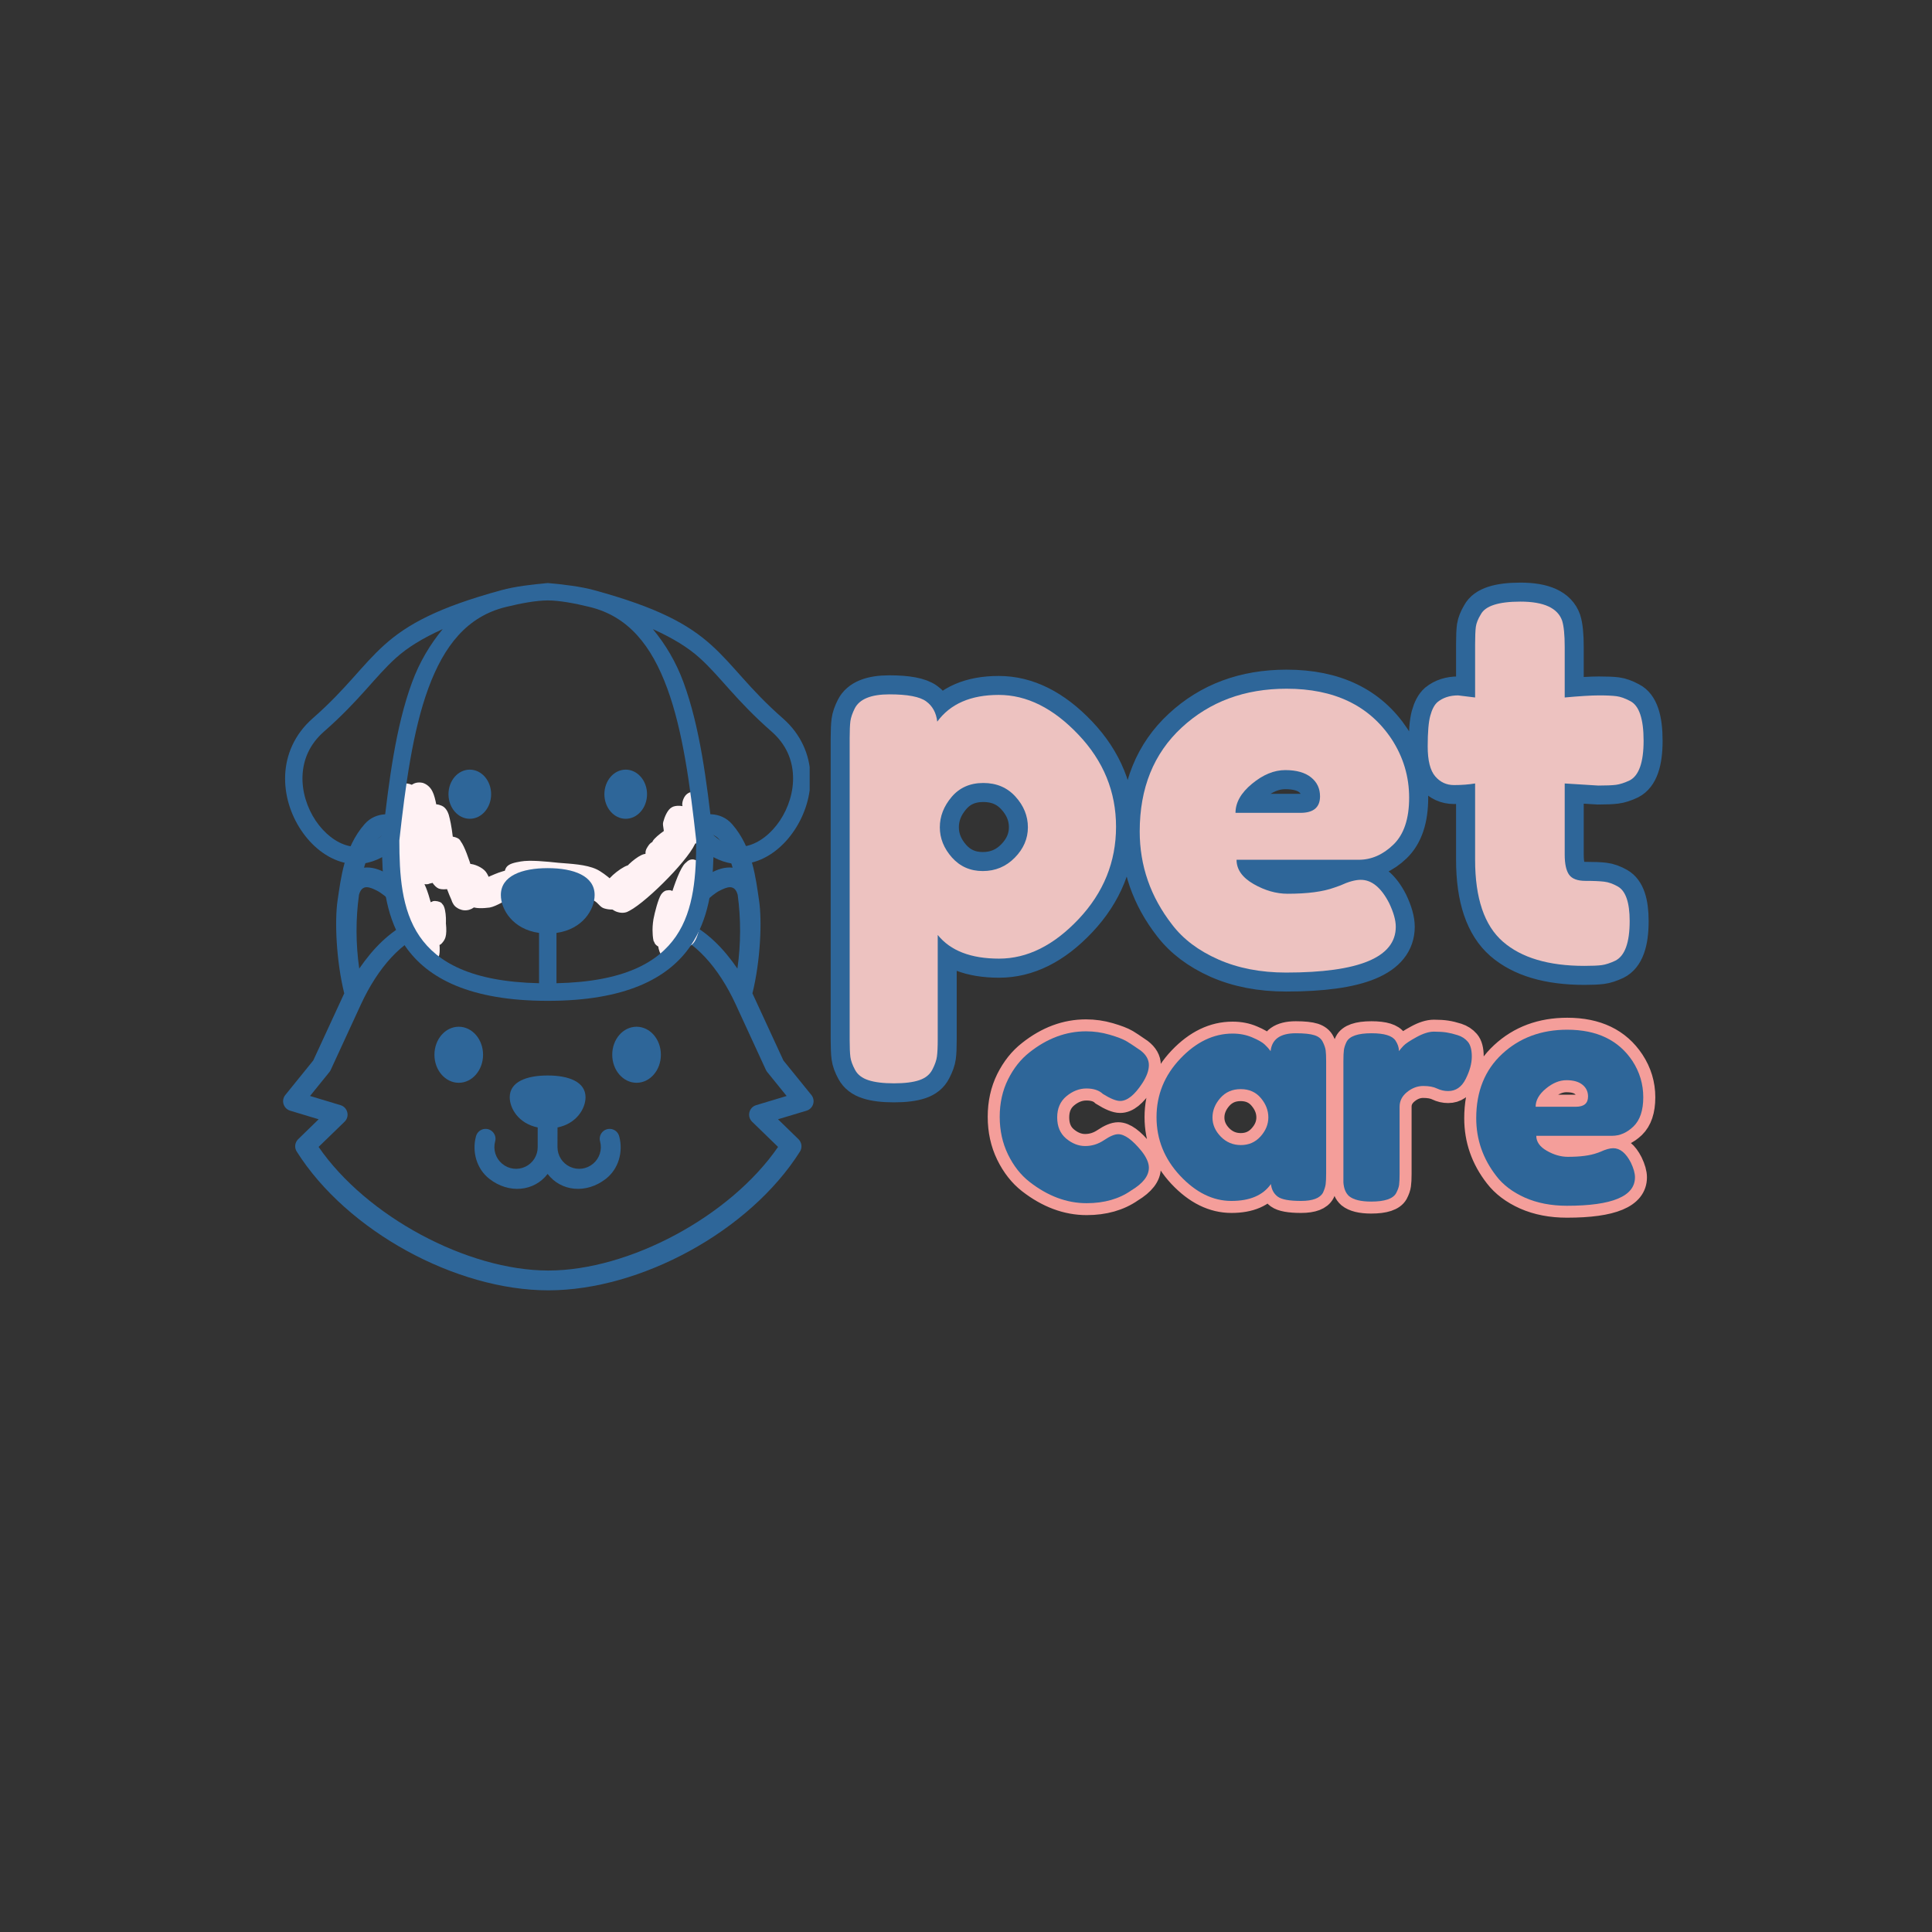 <svg xmlns="http://www.w3.org/2000/svg" xmlns:xlink="http://www.w3.org/1999/xlink" width="500" zoomAndPan="magnify" viewBox="0 0 375 375" height="500" preserveAspectRatio="xMidYMid meet" version="1.0"><rect x="0" y="0" width="375" height="375" fill="#333333" stroke="none"/><defs><g/><clipPath id="85a8789881"><path d="M 54.48 158 L 157.98 158 L 157.98 250.809 L 54.48 250.809 Z M 54.48 158 " clip-rule="nonzero"/></clipPath><clipPath id="7ed9b4d7e0"><path d="M 74.773 166.113 L 86.629 166.113 L 86.629 186.156 L 74.773 186.156 Z M 74.773 166.113 " clip-rule="nonzero"/></clipPath><clipPath id="8695095650"><path d="M 78.164 167.727 C 79.293 176.258 81.547 179.617 82.777 181.43 C 83.496 182.516 85.035 183.395 84.832 183.809 C 84.676 184.219 82.777 184.531 82.008 183.91 C 80.367 182.668 78.828 174.191 78.984 172.328 C 79.035 171.707 79.238 171.449 79.496 171.141 C 79.805 170.883 80.266 170.621 80.676 170.621 C 81.242 170.676 82.473 171.348 82.418 171.707 C 82.418 172.227 79.496 173.465 79.086 173.207 C 78.883 173.105 78.828 172.691 78.934 172.379 C 79.035 171.863 79.703 170.934 80.215 170.727 C 80.676 170.57 81.395 170.676 81.855 171.035 C 82.625 171.707 83.188 173.93 83.344 175.223 C 83.496 176.207 83.652 177.449 83.242 177.965 C 82.934 178.43 82.164 178.688 81.703 178.637 C 81.293 178.637 80.934 178.531 80.574 178.121 C 79.652 177.137 77.703 172.641 77.805 171.141 C 77.855 170.312 78.418 169.641 78.828 169.383 C 79.188 169.176 79.754 169.176 80.113 169.277 C 80.473 169.434 80.828 169.59 81.137 170.105 C 81.906 171.555 81.395 179.207 82.418 180.445 C 82.828 180.965 83.547 180.652 83.906 180.965 C 84.266 181.223 84.574 181.582 84.625 182.051 C 84.676 182.566 84.316 183.602 83.855 183.91 C 83.445 184.219 82.625 184.324 82.215 184.066 C 81.652 183.809 81.344 182.773 81.137 181.844 C 80.883 180.602 80.828 178.379 81.137 177.293 C 81.395 176.516 81.805 175.793 82.316 175.586 C 82.828 175.379 83.703 175.586 84.266 176.102 C 85.242 176.93 86.523 180.188 86.473 181.48 C 86.418 182.254 85.957 182.98 85.547 183.289 C 85.188 183.547 84.676 183.547 84.266 183.445 C 83.906 183.34 83.496 183.133 83.242 182.723 C 82.727 181.945 82.523 179.723 82.418 178.637 C 82.367 177.914 82.316 177.344 82.473 176.828 C 82.625 176.414 82.828 176 83.188 175.793 C 83.598 175.535 84.367 175.43 84.832 175.586 C 85.242 175.688 85.547 175.949 85.805 176.414 C 86.215 177.242 86.574 179.516 86.316 180.551 C 86.164 181.273 85.652 181.996 85.188 182.254 C 84.832 182.461 84.266 182.41 83.906 182.254 C 83.547 182.152 83.188 181.895 82.934 181.43 C 82.523 180.496 82.367 177.188 82.828 176.102 C 83.086 175.484 83.598 175.07 84.062 174.914 C 84.523 174.809 85.344 174.965 85.703 175.277 C 86.113 175.688 86.418 176.93 86.164 177.449 C 85.906 177.965 84.832 178.48 84.266 178.48 C 83.754 178.43 83.137 177.859 82.883 177.449 C 82.727 177.086 82.676 176.672 82.777 176.309 C 82.934 175.844 83.395 175.121 83.855 175.016 C 84.418 174.809 85.496 175.016 85.957 175.586 C 86.676 176.465 86.727 179.824 86.266 180.965 C 86.008 181.688 85.293 182.203 84.777 182.359 C 84.367 182.461 83.855 182.309 83.547 182.102 C 83.188 181.844 82.984 181.531 82.777 181.016 C 82.473 180.137 82.215 177.758 82.473 176.828 C 82.625 176.309 82.883 176 83.188 175.793 C 83.496 175.535 84.008 175.379 84.418 175.484 C 84.934 175.586 85.598 176.156 85.957 176.828 C 86.523 177.914 86.832 180.758 86.473 181.895 C 86.266 182.617 85.703 183.289 85.137 183.445 C 84.625 183.602 83.805 183.289 83.242 182.723 C 82.316 181.789 81.137 178.43 81.137 177.293 C 81.137 176.723 81.344 176.414 81.598 176.102 C 81.855 175.793 82.316 175.535 82.727 175.484 C 83.137 175.43 83.652 175.586 83.957 175.793 C 84.266 176.051 84.523 176.309 84.676 176.879 C 84.984 177.914 85.086 182.152 84.676 182.254 C 84.473 182.359 83.496 180.758 83.547 180.758 C 83.598 180.703 84.316 181.223 84.473 181.637 C 84.676 182.051 84.727 182.875 84.418 183.289 C 84.164 183.754 83.293 184.219 82.625 184.219 C 81.754 184.168 80.316 183.289 79.703 182.668 C 79.238 182.152 79.137 181.738 78.883 180.859 C 78.367 178.945 77.652 172.793 77.805 171.141 C 77.855 170.52 77.906 170.207 78.164 169.898 C 78.473 169.535 79.188 169.176 79.703 169.227 C 80.164 169.227 80.676 169.535 81.137 170.105 C 82.062 171.191 83.598 175.43 83.652 176.773 C 83.652 177.344 83.496 177.652 83.242 177.965 C 82.984 178.273 82.523 178.586 82.164 178.637 C 81.754 178.688 81.242 178.637 80.883 178.379 C 80.523 178.121 80.266 177.652 80.008 177.035 C 79.547 175.895 78.625 173 79.035 171.914 C 79.293 171.242 80.062 170.676 80.625 170.676 C 81.188 170.621 82.418 171.398 82.418 171.762 C 82.367 172.227 79.547 173.465 79.137 173.207 C 78.883 173.051 78.934 172.277 79.035 171.914 C 79.188 171.5 79.496 171.09 79.855 170.883 C 80.215 170.676 80.727 170.57 81.137 170.676 C 81.496 170.727 81.855 170.828 82.215 171.348 C 83.344 172.949 85.445 182.051 85.344 184.273 C 85.344 185.098 85.293 185.668 84.883 185.926 C 84.316 186.289 82.934 186.133 82.062 185.668 C 80.883 184.996 79.805 182.98 78.883 181.43 C 77.855 179.773 76.828 177.758 76.164 176.102 C 75.598 174.758 75.086 173.672 74.934 172.277 C 74.727 170.57 74.676 167.469 75.395 166.641 C 75.805 166.176 76.676 166.02 77.137 166.227 C 77.598 166.383 78.164 167.727 78.164 167.727 " clip-rule="nonzero"/></clipPath><clipPath id="a6d847b676"><path d="M 126.621 166.77 L 137.656 166.77 L 137.656 185.961 L 126.621 185.961 Z M 126.621 166.77 " clip-rule="nonzero"/></clipPath><clipPath id="53f223f5b7"><path d="M 137.602 169.641 C 136.523 175.742 136.062 175.949 135.91 176.57 C 135.652 177.395 136.062 178.637 135.855 179.723 C 135.602 180.859 135.242 182.41 134.473 183.188 C 133.652 183.961 131.703 184.738 130.984 184.48 C 130.473 184.273 130.32 183.547 130.164 182.668 C 129.805 180.859 130.215 174.914 130.832 173.465 C 131.035 172.898 131.293 172.691 131.602 172.484 C 131.961 172.277 132.473 172.172 132.883 172.277 C 133.344 172.434 133.91 172.848 134.164 173.363 C 134.422 173.984 134.32 175.016 134.062 176 C 133.703 177.5 132.523 179.879 131.652 181.223 C 130.984 182.254 130.215 183.289 129.551 183.703 C 129.141 183.961 128.73 184.066 128.32 183.961 C 127.91 183.859 127.191 183.445 127.035 182.98 C 126.832 182.461 127.344 180.965 127.344 180.965 C 127.293 180.965 127.035 182.773 126.934 182.773 C 126.832 182.773 126.676 181.688 126.676 181.066 C 126.625 180.289 126.676 179.41 126.832 178.43 C 127.086 177.086 127.754 174.5 128.32 173.621 C 128.625 173.207 128.934 172.949 129.293 172.848 C 129.754 172.742 130.523 172.793 130.883 173.156 C 131.445 173.672 131.602 175.07 131.703 176.465 C 131.91 178.688 131.754 184.117 130.984 185.305 C 130.676 185.773 130.266 185.875 129.855 185.875 C 129.395 185.926 128.625 185.719 128.32 185.305 C 127.91 184.738 127.961 183.652 128.164 182.309 C 128.574 179.207 131.191 169.277 132.984 167.57 C 133.652 166.898 134.523 166.797 135.086 166.953 C 135.551 167.105 136.062 167.832 136.164 168.297 C 136.32 168.656 136.266 169.07 136.062 169.434 C 135.805 169.848 135.191 170.414 134.73 170.469 C 134.215 170.57 133.445 170.312 133.086 169.898 C 132.73 169.535 132.523 168.762 132.625 168.297 C 132.73 167.777 133.344 167.16 133.754 166.953 C 134.113 166.797 134.523 166.746 134.883 166.898 C 135.395 167.16 136.062 167.727 136.215 168.656 C 136.676 171.348 132.473 184.117 130.625 185.566 C 130.113 186.031 129.496 185.977 129.035 185.773 C 128.574 185.617 128.164 185.254 127.961 184.531 C 127.293 182.824 127.602 175.637 128.164 174.035 C 128.371 173.465 128.574 173.258 128.934 173.051 C 129.242 172.848 129.754 172.742 130.113 172.793 C 130.523 172.898 130.934 173.156 131.191 173.465 C 131.445 173.727 131.551 174.086 131.551 174.656 C 131.602 175.637 130.574 177.551 130.266 179 C 130.012 180.445 130.473 182.668 129.91 183.445 C 129.551 183.859 128.832 184.012 128.32 183.961 C 127.855 183.859 127.242 183.395 127.035 182.98 C 126.832 182.516 126.883 181.996 127.086 181.324 C 127.496 180.031 129.855 177.758 130.473 176.207 C 130.934 175.121 130.523 173.727 130.984 173.051 C 131.344 172.586 131.961 172.277 132.422 172.227 C 132.832 172.227 133.344 172.434 133.652 172.641 C 133.961 172.898 134.164 173.207 134.266 173.777 C 134.523 175.223 134.012 181.688 133.086 182.152 C 132.676 182.359 131.754 181.945 131.551 181.375 C 130.984 180.137 133.652 175.016 134.113 172.742 C 134.371 171.348 134.164 170.004 134.473 169.227 C 134.625 168.812 134.832 168.504 135.086 168.297 C 135.395 168.141 135.855 167.984 136.215 168.039 C 136.523 168.09 136.934 168.297 137.191 168.555 C 137.395 168.812 137.602 169.641 137.602 169.641 " clip-rule="nonzero"/></clipPath><clipPath id="ed60535812"><path d="M 74.859 151.828 L 137.965 151.828 L 137.965 177.277 L 74.859 177.277 Z M 74.859 151.828 " clip-rule="nonzero"/></clipPath><clipPath id="5035980993"><path d="M 137.035 155.32 C 138.062 159.766 138.062 160.902 137.652 161.68 C 137.293 162.453 136.473 163.074 135.754 163.488 C 135.035 163.902 134.215 163.645 133.395 164.109 C 132.215 164.781 131.035 167.16 129.703 167.676 C 128.73 168.09 126.574 167.52 126.574 167.625 C 126.574 167.727 129.086 167.934 129.086 168.09 C 129.086 168.191 128.781 168.297 128.523 168.297 C 128.012 168.348 126.676 168.191 126.164 167.727 C 125.602 167.211 125.293 166.074 125.293 165.402 C 125.344 164.781 125.754 164.262 126.215 163.746 C 126.781 163.125 128.32 162.766 128.73 162.039 C 129.086 161.316 128.523 160.332 128.73 159.559 C 128.984 158.574 129.551 157.18 130.371 156.715 C 131.086 156.25 132.523 156.352 133.344 156.715 C 134.164 157.023 134.934 157.801 135.242 158.73 C 135.703 159.973 135.754 161.938 134.883 163.848 C 133.191 167.469 124.473 176.051 121.602 177.035 C 120.574 177.395 119.652 176.98 119.086 176.672 C 118.625 176.465 118.371 176.102 118.215 175.637 C 117.961 175.121 117.754 174.344 117.961 173.672 C 118.266 172.793 119.961 171.969 120.523 171.035 C 120.984 170.262 120.727 169.383 121.293 168.605 C 122.062 167.57 124.473 165.555 125.445 165.762 C 126.164 165.918 126.781 167.312 126.883 168.141 C 127.035 168.969 126.832 169.848 126.266 170.777 C 125.344 172.379 122.473 175.379 120.727 176.156 C 119.496 176.672 118.215 176.621 117.242 176.309 C 116.422 176.051 116.164 175.277 115.293 174.809 C 113.906 174.137 111.602 173.465 109.496 173.156 C 106.984 172.742 101.805 173.879 101.137 172.793 C 100.676 172.121 101.855 170.312 102.422 169.434 C 102.883 168.711 103.293 168.039 104.113 167.727 C 105.445 167.262 108.422 167.934 110.062 168.191 C 111.242 168.398 112.266 168.656 113.137 169.02 C 113.855 169.328 114.574 169.691 114.984 170.207 C 115.344 170.727 115.551 171.5 115.445 172.121 C 115.344 172.848 114.625 173.879 114.012 174.242 C 113.496 174.605 112.676 174.656 112.113 174.5 C 111.496 174.344 110.473 173.465 110.473 173.414 C 110.523 173.363 112.934 174.344 112.883 174.605 C 112.781 175.07 104.316 173.984 101.957 174.035 C 100.832 174.086 100.367 174.035 99.445 174.293 C 98.164 174.605 96.473 175.895 95.035 176.156 C 93.805 176.309 92.113 176.414 91.344 175.844 C 90.727 175.379 90.164 174.191 90.367 173.621 C 90.574 173.051 92.164 172.277 92.574 172.434 C 92.934 172.586 93.035 173.414 93.035 173.93 C 93.035 174.5 92.777 175.328 92.367 175.793 C 91.957 176.258 91.242 176.621 90.625 176.672 C 90.008 176.773 89.242 176.57 88.727 176.207 C 88.215 175.844 88.008 175.43 87.598 174.605 C 86.727 172.742 84.574 166.641 84.574 164.934 C 84.574 164.316 84.676 164.055 84.934 163.695 C 85.242 163.176 85.855 162.609 86.473 162.453 C 87.035 162.246 87.855 162.352 88.367 162.504 C 88.832 162.66 89.188 162.816 89.445 163.332 C 89.957 164.316 89.855 167.52 89.703 169.07 C 89.598 170.156 89.703 171.141 89.086 171.707 C 88.367 172.434 86.215 172.848 85.188 172.484 C 84.266 172.121 83.547 170.777 83.086 169.848 C 82.676 168.918 82.574 168.09 82.367 166.848 C 82.062 164.727 81.293 160.023 81.906 158.215 C 82.266 157.285 82.883 156.609 83.598 156.301 C 84.316 156.043 85.496 156.199 86.113 156.609 C 86.727 157.078 87.086 157.852 87.293 158.887 C 87.652 160.852 87.035 165.609 86.367 167.727 C 86.008 169.125 85.445 170.262 84.832 170.883 C 84.367 171.293 83.906 171.398 83.395 171.5 C 82.828 171.605 82.008 171.656 81.496 171.348 C 80.828 171.035 80.113 170.055 79.957 169.328 C 79.805 168.762 79.957 167.934 80.316 167.418 C 80.625 166.898 81.805 166.227 81.805 166.227 C 81.855 166.281 80.316 168.449 79.805 168.297 C 78.676 167.883 78.008 156.871 78.676 154.336 C 78.984 153.25 79.496 152.578 80.113 152.215 C 80.676 151.855 81.445 151.805 82.062 151.957 C 82.727 152.164 83.598 152.941 83.957 153.664 C 84.316 154.441 84.062 155.527 84.113 156.457 C 84.113 157.285 84.215 157.852 84.113 158.938 C 83.906 160.953 83.035 165.812 82.266 167.469 C 81.906 168.246 81.547 168.711 81.086 169.02 C 80.676 169.277 80.266 169.434 79.805 169.434 C 79.238 169.434 78.418 169.277 77.957 168.863 C 77.445 168.504 77.137 168.039 76.883 167.211 C 76.367 165.555 76.316 161.574 76.418 159.145 C 76.523 157.129 76.676 154.801 77.293 153.715 C 77.703 153.043 78.215 152.629 78.828 152.422 C 79.395 152.215 80.215 152.27 80.777 152.527 C 81.344 152.734 81.957 153.301 82.215 153.871 C 82.473 154.594 82.164 156.508 82.113 156.508 C 82.113 156.508 82.008 153.715 82.062 153.715 C 82.164 153.715 82.625 155.422 82.523 156.301 C 82.473 157.23 82.164 158.523 81.598 159.145 C 81.035 159.715 79.957 160.074 79.188 160.074 C 78.418 160.074 77.445 159.816 76.934 159.195 C 76.164 158.316 75.805 155.992 75.906 154.852 C 75.957 154.078 76.266 153.406 76.574 152.992 C 76.883 152.578 77.238 152.32 77.703 152.215 C 78.316 152.062 79.652 152.113 80.266 152.527 C 80.828 152.836 81.137 153.457 81.395 154.129 C 81.703 155.008 81.855 156.301 81.703 157.285 C 81.496 158.266 80.625 159.094 80.316 160.074 C 80.008 161.16 79.754 162.559 79.855 163.539 C 79.957 164.367 80.676 165.09 80.676 165.711 C 80.676 166.281 80.062 166.641 80.062 167.16 C 80.113 167.832 81.188 168.812 81.242 169.535 C 81.242 170.156 80.984 170.777 80.574 171.242 C 80.062 171.762 78.883 172.277 78.164 172.277 C 77.547 172.227 76.934 171.914 76.523 171.555 C 76.113 171.141 75.703 170.57 75.648 169.949 C 75.598 169.227 75.906 167.984 76.473 167.418 C 76.984 166.898 78.215 166.539 78.984 166.691 C 79.703 166.797 80.676 167.676 80.984 168.348 C 81.293 168.863 81.293 169.59 81.137 170.156 C 80.984 170.676 80.676 171.293 80.164 171.656 C 79.547 172.07 78.164 172.227 77.598 172.121 C 77.238 172.07 77.035 172.02 76.777 171.707 C 76.164 171.09 75.395 169.328 75.086 167.52 C 74.574 164.367 74.984 156.559 75.957 154.18 C 76.418 153.094 76.984 152.477 77.703 152.215 C 78.418 151.906 79.652 152.062 80.266 152.527 C 80.883 152.941 81.344 154.18 81.496 154.801 C 81.547 155.266 81.598 155.836 81.344 155.938 C 81.035 156.145 79.906 154.852 79.293 154.957 C 78.625 155.008 77.703 156.715 77.395 156.559 C 77.035 156.352 76.984 154.387 77.293 153.715 C 77.547 153.094 78.215 152.578 78.828 152.422 C 79.547 152.215 80.777 152.422 81.395 152.836 C 81.906 153.199 82.215 153.664 82.418 154.543 C 82.883 156.457 81.496 162.246 81.652 164.574 C 81.703 165.812 82.418 166.691 82.266 167.469 C 82.113 168.09 81.598 168.711 81.086 169.02 C 80.574 169.328 79.754 169.535 79.137 169.434 C 78.523 169.328 77.855 168.918 77.445 168.398 C 77.086 167.934 76.883 167.418 76.828 166.539 C 76.727 164.781 78.316 160.539 78.625 158.215 C 78.828 156.457 78.418 154.699 78.828 153.664 C 79.137 152.992 79.598 152.477 80.113 152.215 C 80.676 151.906 81.445 151.805 82.062 151.957 C 82.727 152.164 83.496 152.684 83.957 153.664 C 85.137 155.992 85.754 164.469 85.188 167.625 C 84.883 169.383 84.266 171.035 83.395 171.5 C 82.727 171.863 81.496 171.449 80.934 171.035 C 80.418 170.676 80.062 169.949 79.957 169.328 C 79.855 168.762 79.957 167.934 80.316 167.418 C 80.625 166.898 81.805 166.227 81.805 166.227 C 81.855 166.281 81.086 167.312 80.883 167.211 C 80.367 166.953 81.086 159.352 82.164 157.594 C 82.676 156.715 83.547 156.301 84.215 156.145 C 84.832 156.043 85.598 156.25 86.113 156.609 C 86.676 157.078 87.035 157.852 87.293 158.887 C 87.805 160.953 88.676 167.105 87.496 168.449 C 86.832 169.277 84.777 169.484 84.266 168.969 C 83.598 168.297 85.035 163.59 85.137 163.59 C 85.242 163.59 85.293 166.797 85.188 166.797 C 85.086 166.848 84.574 165.504 84.574 164.934 C 84.574 164.469 84.676 164.055 84.934 163.695 C 85.242 163.176 85.855 162.609 86.418 162.453 C 87.035 162.246 87.855 162.352 88.367 162.504 C 88.832 162.66 89.086 162.867 89.445 163.332 C 90.164 164.262 91.035 166.797 91.598 168.605 C 92.215 170.363 93.035 172.742 93.035 173.93 C 93.035 174.5 92.984 174.809 92.727 175.223 C 92.422 175.691 91.855 176.363 91.242 176.516 C 90.574 176.723 89.344 176.621 88.727 176.207 C 88.164 175.895 87.805 175.277 87.598 174.605 C 87.395 173.727 87.598 172.227 87.805 171.242 C 88.008 170.414 88.164 169.535 88.676 168.969 C 89.242 168.348 90.215 167.727 91.086 167.676 C 92.062 167.676 93.598 168.348 94.266 169.176 C 94.934 170.004 95.602 172.02 95.188 172.586 C 94.676 173.156 91.344 172.691 91.293 172.277 C 91.188 171.812 95.086 170.004 96.777 169.383 C 98.113 168.918 98.883 168.762 100.473 168.605 C 103.293 168.398 109.547 168.398 112.164 169.125 C 113.602 169.484 114.832 170.156 115.293 170.828 C 115.551 171.191 115.551 171.656 115.445 172.121 C 115.344 172.691 115.035 173.465 114.574 173.879 C 114.113 174.293 113.395 174.605 112.781 174.551 C 112.062 174.551 110.984 173.363 110.473 173.414 C 110.266 173.414 110.266 173.727 109.961 173.828 C 108.727 174.242 101.805 174.086 99.906 173.207 C 98.883 172.742 98.266 172.07 98.012 171.293 C 97.703 170.469 97.805 168.969 98.316 168.297 C 98.832 167.625 99.906 167.418 101.086 167.211 C 102.883 166.898 105.957 167.211 108.422 167.469 C 110.883 167.676 113.703 167.777 115.754 168.711 C 117.551 169.535 120.371 172.227 120.266 172.434 C 120.164 172.535 117.961 171.812 117.855 171.293 C 117.805 170.52 121.293 167.727 122.266 167.934 C 122.934 168.09 122.883 169.797 123.551 170.207 C 124.215 170.676 126.113 170.105 126.422 170.57 C 126.676 171.035 126.012 172.07 125.496 172.898 C 124.73 174.137 122.883 176.57 121.652 177.035 C 120.781 177.344 119.703 177.086 119.086 176.672 C 118.523 176.309 118.113 175.637 117.961 175.016 C 117.805 174.449 117.961 173.672 118.215 173.051 C 118.473 172.379 118.883 171.863 119.652 171.035 C 121.141 169.434 125.496 166.488 127.395 164.523 C 128.73 163.125 129.191 160.953 130.371 160.594 C 131.344 160.332 133.344 161.211 133.703 161.988 C 134.062 162.66 133.5 163.848 133.086 164.625 C 132.625 165.402 131.754 166.02 131.086 166.641 C 130.422 167.16 129.805 167.832 129.086 168.09 C 128.523 168.348 127.805 168.504 127.242 168.297 C 126.574 168.09 125.754 167.312 125.445 166.641 C 125.191 166.125 125.242 165.348 125.496 164.781 C 125.703 164.262 126.164 163.59 126.73 163.383 C 127.395 163.176 129.445 164.055 129.445 164.109 C 129.445 164.109 126.73 164.004 126.625 163.539 C 126.473 162.918 129.551 160.594 130.934 160.125 C 131.91 159.816 133.445 160.746 133.805 160.23 C 134.266 159.66 132.371 157.18 132.422 156.043 C 132.473 155.266 132.883 154.441 133.395 154.078 C 133.91 153.664 134.934 153.508 135.551 153.715 C 136.164 153.922 137.035 155.32 137.035 155.32 " clip-rule="nonzero"/></clipPath><clipPath id="e7f0ac96ae"><path d="M 55.156 113 L 157.156 113 L 157.156 194.523 L 55.156 194.523 Z M 55.156 113 " clip-rule="nonzero"/></clipPath></defs><g clip-path="url(#85a8789881)"><path fill="#2e6699" d="M 141.715 172.207 C 142.344 172.223 142.891 172.586 143.184 173.684 C 143.82 178.336 143.812 183.191 143.133 188.004 C 140.457 184.117 137.305 180.836 133.039 178.777 C 135.543 176.316 137.996 173.715 139.723 172.859 C 140.367 172.539 141.086 172.199 141.715 172.207 Z M 71.145 172.207 C 71.781 172.199 72.492 172.539 73.133 172.859 C 74.871 173.715 77.316 176.312 79.824 178.777 C 75.559 180.836 72.406 184.117 69.727 188.004 C 69.043 183.191 69.035 178.336 69.68 173.684 C 69.977 172.586 70.512 172.223 71.145 172.207 Z M 75.453 161.895 C 76.105 161.918 76.734 162.184 77.324 162.508 C 79.781 163.844 82.617 166.648 85.195 169.207 C 87.77 171.773 89.922 174.16 91.453 175.426 C 92.035 175.902 92.84 176 93.512 175.676 C 98.164 173.449 103.324 172.957 106.43 172.949 C 109.543 172.953 114.695 173.449 119.344 175.676 C 120.027 176 120.832 175.902 121.406 175.426 C 122.945 174.16 125.094 171.773 127.672 169.207 C 130.246 166.645 133.09 163.844 135.543 162.508 C 136.73 161.867 138.051 161.441 139.406 162.723 C 140.43 163.699 141.441 165.773 142.203 168.41 C 140.68 168.242 139.207 168.75 137.859 169.504 C 134.816 171.199 131.875 174.305 128.566 177.613 C 127.512 178.66 127.988 180.457 129.422 180.84 C 134.77 182.41 139.543 187.871 142.801 194.949 L 148.668 207.684 C 148.738 207.82 148.82 207.957 148.918 208.078 L 152.684 212.73 L 146.77 214.512 C 145.367 214.934 144.938 216.715 145.988 217.73 L 151.02 222.617 C 141.746 236.094 122.141 246.609 106.43 246.609 C 90.719 246.609 71.109 236.094 61.84 222.613 L 66.879 217.727 C 67.93 216.715 67.5 214.934 66.09 214.508 L 60.18 212.727 L 63.945 208.074 C 64.043 207.953 64.125 207.82 64.188 207.68 L 70.059 194.945 C 73.324 187.871 78.09 182.41 83.445 180.84 C 84.875 180.453 85.355 178.656 84.301 177.613 C 80.988 174.301 78.043 171.199 75.004 169.5 C 73.656 168.75 72.188 168.242 70.656 168.41 C 71.422 165.773 72.43 163.699 73.461 162.723 C 74.133 162.086 74.801 161.867 75.453 161.895 Z M 74.824 158.051 C 73.309 158.117 71.863 158.707 70.762 159.965 C 66.762 164.539 66.156 170.617 65.527 174.746 C 64.938 178.668 65.242 186.418 66.816 192.812 L 60.801 205.84 L 55.379 212.539 C 54.52 213.598 55.016 215.188 56.324 215.586 L 61.848 217.25 L 57.879 221.113 C 57.227 221.75 57.105 222.75 57.59 223.512 C 67.383 239.016 88.551 250.453 106.43 250.453 C 124.305 250.453 145.48 239.016 155.277 223.512 C 155.754 222.75 155.633 221.75 154.98 221.113 L 151.012 217.25 L 156.543 215.586 C 157.852 215.188 158.344 213.602 157.488 212.539 L 152.062 205.844 L 146.047 192.812 C 147.625 186.418 147.93 178.668 147.328 174.746 C 146.707 170.617 146.102 164.543 142.102 159.969 C 139.895 157.445 136.328 157.609 133.531 159.242 C 130.547 160.973 127.602 163.848 124.949 166.484 C 122.559 168.875 120.641 170.883 119.527 171.898 C 114.633 169.93 109.574 169.121 106.445 169.113 L 106.43 169.121 L 106.422 169.113 C 103.293 169.121 98.23 169.93 93.332 171.898 C 92.219 170.887 90.309 168.879 87.906 166.484 C 85.266 163.848 82.309 160.973 79.332 159.242 C 77.93 158.422 76.34 157.973 74.824 158.051 Z M 74.824 158.051 " fill-opacity="1" fill-rule="evenodd"/></g><path fill="#2e6699" d="M 106.301 208.75 C 102.23 208.75 98.938 209.961 98.938 212.973 C 98.938 215.121 100.633 218.07 104.367 218.836 L 104.367 222.66 C 104.367 224.297 103.426 225.781 101.945 226.473 C 100.457 227.168 98.723 226.934 97.465 225.879 C 96.207 224.828 95.68 223.145 96.102 221.562 C 96.465 220.297 95.465 219.047 94.148 219.117 C 93.309 219.16 92.594 219.754 92.383 220.57 C 91.578 223.586 92.527 226.902 94.996 228.82 C 98.789 231.773 103.691 231.273 106.293 227.859 C 108.891 231.273 113.789 231.773 117.586 228.82 C 120.055 226.902 121.004 223.586 120.191 220.57 C 119.988 219.754 119.277 219.16 118.434 219.117 C 117.117 219.047 116.117 220.297 116.48 221.562 C 116.906 223.145 116.375 224.828 115.117 225.879 C 113.859 226.934 112.125 227.168 110.637 226.473 C 109.152 225.781 108.215 224.305 108.207 222.668 L 108.215 218.84 C 111.957 218.078 113.652 215.129 113.652 212.973 C 113.656 209.965 110.359 208.75 106.301 208.75 Z M 106.301 208.75 " fill-opacity="1" fill-rule="evenodd"/><path fill="#2e6699" d="M 89.043 199.289 C 86.438 199.289 84.324 201.719 84.324 204.73 C 84.324 207.73 86.438 210.168 89.043 210.168 C 91.648 210.168 93.762 207.727 93.762 204.73 C 93.762 201.719 91.648 199.289 89.043 199.289 Z M 89.043 199.289 " fill-opacity="1" fill-rule="evenodd"/><path fill="#2e6699" d="M 123.555 199.289 C 126.164 199.289 128.277 201.719 128.277 204.73 C 128.277 207.73 126.164 210.168 123.555 210.168 C 120.949 210.168 118.836 207.727 118.836 204.73 C 118.828 201.719 120.941 199.289 123.555 199.289 Z M 123.555 199.289 " fill-opacity="1" fill-rule="evenodd"/><g clip-path="url(#7ed9b4d7e0)"><g clip-path="url(#8695095650)"><path fill="#fff2f4" d="M 72.883 164.16 L 88.523 164.16 L 88.523 188.051 L 72.883 188.051 Z M 72.883 164.16 " fill-opacity="1" fill-rule="nonzero"/></g></g><g clip-path="url(#a6d847b676)"><g clip-path="url(#53f223f5b7)"><path fill="#fff2f4" d="M 124.625 164.832 L 139.652 164.832 L 139.652 188.016 L 124.625 188.016 Z M 124.625 164.832 " fill-opacity="1" fill-rule="nonzero"/></g></g><g clip-path="url(#ed60535812)"><g clip-path="url(#5035980993)"><path fill="#fff2f4" d="M 73.035 149.891 L 140.016 149.891 L 140.016 179.102 L 73.035 179.102 Z M 73.035 149.891 " fill-opacity="1" fill-rule="nonzero"/></g></g><g clip-path="url(#e7f0ac96ae)"><path fill="#2e6699" d="M 126.719 122.109 C 130.625 123.871 133.555 125.684 135.785 127.691 C 139.836 131.336 142.828 135.922 149.75 141.984 C 152.609 144.488 153.801 147.488 153.926 150.562 C 154.059 153.641 153.047 156.785 151.375 159.285 C 149.699 161.789 147.391 163.59 145.078 164.16 C 142.871 164.699 140.641 164.094 138.336 161.957 C 137.172 151.594 135.836 141.062 132.676 132.465 C 131.215 128.48 129.164 125.066 126.719 122.109 Z M 85.93 122.109 C 83.492 125.066 81.434 128.48 79.969 132.465 C 76.812 141.059 75.48 151.594 74.316 161.957 C 72.012 164.094 69.773 164.699 67.566 164.16 C 65.262 163.586 62.949 161.789 61.27 159.285 C 59.594 156.785 58.59 153.637 58.719 150.562 C 58.852 147.488 60.039 144.492 62.902 141.984 C 69.824 135.922 72.809 131.336 76.867 127.691 C 79.094 125.684 82.031 123.871 85.93 122.109 Z M 106.324 116.539 C 108.762 116.562 111.652 117.133 114.422 117.805 C 121.977 119.625 126.465 125.32 129.516 133.621 C 132.559 141.898 133.953 152.535 135.133 163.129 C 135.133 169.621 134.77 176.566 131.195 181.762 C 127.742 186.766 121.219 190.551 108.012 190.844 L 108.012 181.078 C 113.113 180.371 115.418 176.508 115.418 173.719 C 115.418 170.004 111.348 168.504 106.316 168.504 C 101.297 168.504 97.215 170.004 97.215 173.719 C 97.215 176.508 99.527 180.371 104.629 181.078 L 104.629 190.844 C 91.43 190.543 84.906 186.766 81.457 181.762 C 77.879 176.566 77.52 169.621 77.512 163.129 C 78.695 152.535 80.098 141.898 83.133 133.621 C 86.184 125.32 90.68 119.625 98.234 117.805 C 101.004 117.133 103.891 116.562 106.324 116.539 Z M 106.316 113.168 C 103.195 113.453 99.988 113.824 97.309 114.555 C 85.02 117.91 79.059 121.18 74.602 125.184 C 70.141 129.203 67.32 133.629 60.68 139.445 C 57.145 142.547 55.516 146.527 55.352 150.414 C 55.184 154.305 56.414 158.105 58.465 161.172 C 60.52 164.23 63.414 166.605 66.77 167.434 C 69.156 168.02 71.758 167.699 74.176 166.367 C 74.324 172.152 75.066 178.434 78.68 183.684 C 83 189.949 91.336 194.262 106.316 194.262 L 106.324 194.25 L 106.336 194.262 C 121.316 194.262 129.652 189.949 133.973 183.684 C 137.586 178.438 138.32 172.152 138.477 166.367 C 140.895 167.699 143.492 168.02 145.883 167.434 C 149.238 166.605 152.133 164.23 154.18 161.172 C 156.23 158.109 157.461 154.305 157.301 150.414 C 157.137 146.527 155.508 142.547 151.969 139.445 C 145.324 133.625 142.508 129.203 138.043 125.184 C 133.594 121.18 127.629 117.91 115.336 114.555 C 112.66 113.824 109.453 113.453 106.336 113.168 L 106.32 113.188 Z M 106.316 113.168 " fill-opacity="1" fill-rule="evenodd"/></g><path fill="#2e6699" d="M 91.184 149.387 C 88.898 149.387 87.047 151.52 87.051 154.156 C 87.051 156.785 88.898 158.926 91.184 158.926 C 93.477 158.926 95.328 156.785 95.328 154.156 C 95.328 151.52 93.477 149.387 91.184 149.387 Z M 91.184 149.387 " fill-opacity="1" fill-rule="evenodd"/><path fill="#2e6699" d="M 121.449 149.387 C 123.734 149.387 125.59 151.52 125.59 154.156 C 125.59 156.785 123.734 158.926 121.449 158.926 C 119.164 158.926 117.312 156.785 117.312 154.156 C 117.312 151.52 119.164 149.387 121.449 149.387 Z M 121.449 149.387 " fill-opacity="1" fill-rule="evenodd"/><path stroke-linecap="butt" transform="matrix(0.75, 0, 0, 0.75, 100.31, 107.976)" fill="none" stroke-linejoin="miter" d="M 86.149 125.074 L 86.149 47.215 C 86.149 45.152 86.216 43.631 86.347 42.657 C 86.477 41.678 86.857 40.574 87.487 39.334 C 88.722 36.928 91.696 35.72 96.404 35.72 C 101.112 35.72 104.295 36.329 105.94 37.543 C 107.591 38.741 108.545 40.485 108.805 42.787 C 112.19 38.183 117.498 35.886 124.722 35.886 C 131.972 35.886 138.841 39.303 145.331 46.136 C 151.815 52.975 155.06 60.928 155.06 69.996 C 155.06 79.069 151.841 87.032 145.393 93.892 C 138.972 100.725 132.112 104.147 124.821 104.147 C 117.529 104.147 112.237 102.095 108.935 97.991 L 108.935 124.944 C 108.935 126.985 108.873 128.491 108.742 129.47 C 108.612 130.444 108.211 131.574 107.539 132.855 C 106.888 134.157 105.758 135.069 104.154 135.59 C 102.545 136.131 100.367 136.402 97.607 136.402 C 94.852 136.402 92.649 136.131 91.003 135.59 C 89.373 135.069 88.222 134.178 87.55 132.918 C 86.878 131.683 86.477 130.574 86.347 129.6 C 86.216 128.621 86.149 127.116 86.149 125.074 Z M 112.55 62.282 C 110.508 64.673 109.492 67.287 109.492 70.126 C 109.492 72.97 110.534 75.574 112.617 77.939 C 114.701 80.282 117.357 81.454 120.591 81.454 C 123.847 81.454 126.602 80.308 128.857 78.006 C 131.138 75.683 132.274 73.058 132.274 70.126 C 132.274 67.199 131.201 64.564 129.055 62.22 C 126.925 59.855 124.149 58.673 120.722 58.673 C 117.315 58.673 114.591 59.876 112.55 62.282 Z M 230.956 62.48 C 230.956 67.949 229.597 71.996 226.883 74.621 C 224.175 77.225 221.164 78.527 217.867 78.527 L 186.263 78.527 C 186.263 81.022 187.727 83.116 190.654 84.808 C 193.607 86.501 196.545 87.35 199.477 87.35 C 204.643 87.35 208.69 86.803 211.617 85.72 L 213.081 85.199 C 215.211 84.225 216.987 83.735 218.42 83.735 C 221.263 83.735 223.706 85.73 225.748 89.725 C 226.893 92.131 227.472 94.183 227.472 95.876 C 227.472 103.777 218.008 107.725 199.086 107.725 C 192.513 107.725 186.664 106.595 181.539 104.34 C 176.44 102.064 172.461 99.058 169.597 95.324 C 163.998 88.142 161.196 80.1 161.196 71.204 C 161.196 60.006 164.821 51.053 172.071 44.35 C 179.315 37.621 188.367 34.256 199.216 34.256 C 211.565 34.256 220.623 38.621 226.399 47.345 C 229.435 51.965 230.956 57.011 230.956 62.48 Z M 202.795 66.386 C 206.18 66.386 207.873 64.965 207.873 62.121 C 207.873 60.079 207.091 58.444 205.529 57.204 C 203.992 55.97 201.768 55.35 198.857 55.35 C 195.972 55.35 193.107 56.532 190.263 58.897 C 187.42 61.241 186.003 63.735 186.003 66.386 Z M 279.867 59.324 L 271.206 58.803 L 271.206 77.194 C 271.206 79.6 271.586 81.34 272.347 82.402 C 273.107 83.465 274.529 83.996 276.612 83.996 C 278.696 83.996 280.289 84.058 281.393 84.189 C 282.524 84.319 283.706 84.746 284.946 85.459 C 286.982 86.61 288.003 89.595 288.003 94.412 C 288.003 100.011 286.753 103.428 284.258 104.668 C 282.935 105.293 281.763 105.673 280.742 105.803 C 279.722 105.933 278.237 106.001 276.284 106.001 C 267.039 106.001 260.008 103.918 255.19 99.751 C 250.393 95.564 247.998 88.485 247.998 78.527 L 247.998 58.803 C 246.305 59.064 244.482 59.194 242.529 59.194 C 240.576 59.194 238.946 58.444 237.643 56.944 C 236.367 55.428 235.727 52.845 235.727 49.199 C 235.727 45.553 235.94 42.918 236.378 41.287 C 236.831 39.636 237.461 38.454 238.263 37.741 C 239.696 36.59 241.477 36.017 243.602 36.017 L 247.998 36.537 L 247.998 22.798 C 247.998 20.761 248.06 19.251 248.19 18.272 C 248.347 17.298 248.768 16.235 249.461 15.084 C 250.633 12.85 254.06 11.73 259.748 11.73 C 265.779 11.73 269.373 13.381 270.524 16.678 C 270.977 18.09 271.206 20.355 271.206 23.48 L 271.206 36.537 C 275.112 36.189 278.065 36.017 280.06 36.017 C 282.081 36.017 283.597 36.079 284.617 36.209 C 285.638 36.34 286.81 36.761 288.133 37.48 C 290.456 38.631 291.617 42.048 291.617 47.735 C 291.617 53.334 290.409 56.751 288.003 57.985 C 286.68 58.616 285.498 58.996 284.456 59.126 C 283.435 59.256 281.904 59.324 279.867 59.324 Z M 279.867 59.324 " stroke="#2e6699" stroke-width="9.833" stroke-opacity="1" stroke-miterlimit="4"/><g fill="#edc2c0" fill-opacity="1"><g transform="translate(160.92, 187.476)"><g><path d="M 4 14.297 L 4 -44.094 C 4 -45.633 4.047 -46.77 4.141 -47.5 C 4.242 -48.227 4.531 -49.062 5 -50 C 5.938 -51.801 8.172 -52.703 11.703 -52.703 C 15.234 -52.703 17.613 -52.25 18.844 -51.344 C 20.082 -50.445 20.801 -49.133 21 -47.406 C 23.531 -50.863 27.508 -52.594 32.938 -52.594 C 38.375 -52.594 43.523 -50.023 48.391 -44.891 C 53.266 -39.766 55.703 -33.801 55.703 -27 C 55.703 -20.195 53.285 -14.227 48.453 -9.094 C 43.617 -3.969 38.469 -1.406 33 -1.406 C 27.531 -1.406 23.562 -2.938 21.094 -6 L 21.094 14.203 C 21.094 15.734 21.039 16.863 20.938 17.594 C 20.844 18.332 20.547 19.18 20.047 20.141 C 19.547 21.109 18.695 21.789 17.5 22.188 C 16.301 22.594 14.664 22.797 12.594 22.797 C 10.531 22.797 8.879 22.594 7.641 22.188 C 6.41 21.789 5.547 21.125 5.047 20.188 C 4.547 19.258 4.242 18.426 4.141 17.688 C 4.047 16.957 4 15.828 4 14.297 Z M 23.797 -32.797 C 22.266 -30.992 21.5 -29.023 21.5 -26.891 C 21.5 -24.766 22.281 -22.816 23.844 -21.047 C 25.414 -19.285 27.414 -18.406 29.844 -18.406 C 32.281 -18.406 34.348 -19.27 36.047 -21 C 37.742 -22.727 38.594 -24.691 38.594 -26.891 C 38.594 -29.098 37.789 -31.082 36.188 -32.844 C 34.594 -34.613 32.508 -35.5 29.938 -35.5 C 27.375 -35.5 25.328 -34.598 23.797 -32.797 Z M 23.797 -32.797 "/></g></g></g><g fill="#edc2c0" fill-opacity="1"><g transform="translate(218.717, 187.476)"><g><path d="M 54.797 -32.641 C 54.797 -28.547 53.781 -25.516 51.75 -23.547 C 49.719 -21.578 47.469 -20.594 45 -20.594 L 21.297 -20.594 C 21.297 -18.727 22.395 -17.16 24.594 -15.891 C 26.801 -14.629 29.004 -14 31.203 -14 C 35.066 -14 38.098 -14.398 40.297 -15.203 L 41.406 -15.594 C 43 -16.332 44.332 -16.703 45.406 -16.703 C 47.531 -16.703 49.363 -15.203 50.906 -12.203 C 51.77 -10.398 52.203 -8.863 52.203 -7.594 C 52.203 -1.664 45.102 1.297 30.906 1.297 C 25.969 1.297 21.582 0.445 17.75 -1.25 C 13.914 -2.945 10.93 -5.195 8.797 -8 C 4.598 -13.395 2.5 -19.426 2.5 -26.094 C 2.5 -34.5 5.211 -41.219 10.641 -46.25 C 16.078 -51.281 22.863 -53.797 31 -53.797 C 40.27 -53.797 47.07 -50.531 51.406 -44 C 53.664 -40.531 54.797 -36.742 54.797 -32.641 Z M 33.703 -29.703 C 36.234 -29.703 37.5 -30.77 37.5 -32.906 C 37.5 -34.438 36.914 -35.664 35.75 -36.594 C 34.582 -37.531 32.914 -38 30.75 -38 C 28.582 -38 26.43 -37.113 24.297 -35.344 C 22.16 -33.582 21.094 -31.703 21.094 -29.703 Z M 33.703 -29.703 "/></g></g></g><g fill="#edc2c0" fill-opacity="1"><g transform="translate(275.615, 187.476)"><g><path d="M 34.594 -35 L 28.094 -35.406 L 28.094 -21.594 C 28.094 -19.801 28.375 -18.504 28.938 -17.703 C 29.508 -16.898 30.578 -16.5 32.141 -16.5 C 33.711 -16.5 34.914 -16.445 35.75 -16.344 C 36.582 -16.25 37.469 -15.938 38.406 -15.406 C 39.938 -14.531 40.703 -12.297 40.703 -8.703 C 40.703 -4.504 39.77 -1.938 37.906 -1 C 36.906 -0.531 36.02 -0.242 35.25 -0.141 C 34.477 -0.047 33.363 0 31.906 0 C 24.969 0 19.695 -1.566 16.094 -4.703 C 12.5 -7.836 10.703 -13.133 10.703 -20.594 L 10.703 -35.406 C 9.43 -35.195 8.062 -35.094 6.594 -35.094 C 5.133 -35.094 3.922 -35.66 2.953 -36.797 C 1.984 -37.93 1.5 -39.863 1.5 -42.594 C 1.5 -45.332 1.664 -47.316 2 -48.547 C 2.332 -49.785 2.801 -50.672 3.406 -51.203 C 4.469 -52.066 5.801 -52.5 7.406 -52.5 L 10.703 -52.094 L 10.703 -62.406 C 10.703 -63.938 10.75 -65.066 10.844 -65.797 C 10.945 -66.535 11.266 -67.336 11.797 -68.203 C 12.66 -69.867 15.227 -70.703 19.5 -70.703 C 24.031 -70.703 26.727 -69.469 27.594 -67 C 27.926 -65.938 28.094 -64.238 28.094 -61.906 L 28.094 -52.094 C 31.031 -52.363 33.25 -52.5 34.75 -52.5 C 36.25 -52.5 37.379 -52.445 38.141 -52.344 C 38.91 -52.25 39.797 -51.938 40.797 -51.406 C 42.535 -50.531 43.406 -47.961 43.406 -43.703 C 43.406 -39.504 42.504 -36.938 40.703 -36 C 39.703 -35.531 38.816 -35.242 38.047 -35.141 C 37.285 -35.047 36.133 -35 34.594 -35 Z M 34.594 -35 "/></g></g></g><path stroke-linecap="butt" transform="matrix(0.75, 0, 0, 0.75, 99.098, 179.976)" fill="none" stroke-linejoin="miter" d="M 141.483 49.225 C 141.483 51.564 142.249 53.381 143.786 54.673 C 145.332 55.965 146.973 56.61 148.707 56.61 C 150.442 56.61 152.067 56.105 153.572 55.1 C 155.093 54.074 156.322 53.564 157.265 53.564 C 158.921 53.564 160.931 55.022 163.296 57.944 C 164.562 59.543 165.197 60.975 165.197 62.241 C 165.197 64.329 163.681 66.282 160.655 68.116 C 157.504 70.308 153.65 71.402 149.093 71.402 C 143.963 71.402 139.025 69.558 134.28 65.876 C 132.02 64.11 130.171 61.756 128.728 58.808 C 127.301 55.866 126.588 52.616 126.588 49.064 C 126.588 45.496 127.301 42.272 128.728 39.376 C 130.171 36.485 132.02 34.157 134.28 32.397 C 138.853 28.761 143.728 26.944 148.911 26.944 C 151.01 26.944 153.046 27.235 155.025 27.814 C 157.015 28.392 158.483 28.959 159.426 29.506 L 160.733 30.334 C 161.733 30.996 162.504 31.522 163.056 31.913 C 164.483 33.011 165.197 34.267 165.197 35.663 C 165.197 37.064 164.619 38.642 163.457 40.407 C 161.483 43.449 159.588 44.965 157.77 44.965 C 156.718 44.965 155.228 44.36 153.291 43.152 C 152.306 42.209 150.89 41.741 149.03 41.741 C 147.187 41.741 145.468 42.402 143.864 43.735 C 142.275 45.053 141.483 46.886 141.483 49.225 Z M 196.697 32.074 C 197.02 28.975 199.192 27.428 203.218 27.428 C 205.369 27.428 206.968 27.6 208.02 27.933 C 209.067 28.272 209.796 28.85 210.197 29.668 C 210.614 30.491 210.864 31.225 210.947 31.871 C 211.025 32.501 211.067 33.449 211.067 34.715 L 211.067 63.636 C 211.067 64.913 211.025 65.866 210.947 66.501 C 210.864 67.131 210.629 67.86 210.239 68.678 C 209.473 70.121 207.588 70.84 204.588 70.84 C 201.588 70.84 199.577 70.47 198.556 69.73 C 197.53 68.975 196.942 67.886 196.78 66.459 C 194.733 69.381 191.332 70.84 186.567 70.84 C 181.806 70.84 177.379 68.668 173.291 64.319 C 169.213 59.959 167.176 54.902 167.176 49.147 C 167.176 43.386 169.223 38.35 173.327 34.027 C 177.447 29.699 181.952 27.532 186.848 27.532 C 188.733 27.532 190.442 27.86 191.973 28.522 C 193.525 29.178 194.598 29.798 195.202 30.376 C 195.812 30.954 196.306 31.522 196.697 32.074 Z M 181.645 49.267 C 181.645 51.079 182.358 52.725 183.78 54.189 C 185.223 55.642 186.957 56.371 188.989 56.371 C 191.036 56.371 192.728 55.631 194.072 54.147 C 195.431 52.657 196.114 51.017 196.114 49.225 C 196.114 47.433 195.463 45.767 194.155 44.22 C 192.864 42.673 191.129 41.897 188.947 41.897 C 186.78 41.897 185.02 42.673 183.661 44.22 C 182.317 45.767 181.645 47.449 181.645 49.267 Z M 245.124 27.933 C 246.171 28.272 247.041 28.834 247.728 29.631 C 248.411 30.423 248.754 31.699 248.754 33.465 C 248.754 35.225 248.233 37.157 247.181 39.256 C 246.145 41.355 244.635 42.402 242.64 42.402 C 241.661 42.402 240.713 42.183 239.796 41.741 C 238.879 41.293 237.676 41.074 236.181 41.074 C 234.702 41.074 233.317 41.595 232.025 42.647 C 230.733 43.694 230.088 44.959 230.088 46.439 L 230.088 63.814 C 230.088 65.079 230.041 66.027 229.947 66.663 C 229.869 67.293 229.614 68.027 229.181 68.86 C 228.348 70.288 226.192 71.001 222.723 71.001 C 220.088 71.001 218.187 70.527 217.03 69.59 C 216.145 68.819 215.645 67.636 215.541 66.038 C 215.541 65.485 215.541 64.683 215.541 63.636 L 215.541 34.636 C 215.541 33.371 215.577 32.423 215.661 31.788 C 215.739 31.142 215.978 30.439 216.364 29.668 C 217.135 28.178 219.28 27.428 222.801 27.428 C 226.114 27.428 228.176 28.069 228.999 29.345 C 229.619 30.22 229.926 31.131 229.926 32.074 C 230.197 31.683 230.593 31.209 231.119 30.657 C 231.645 30.105 232.76 29.366 234.468 28.439 C 236.176 27.496 237.676 27.027 238.968 27.027 C 240.26 27.027 241.343 27.095 242.218 27.23 C 243.103 27.36 244.072 27.6 245.124 27.933 Z M 293.161 44.017 C 293.161 47.407 292.317 49.918 290.635 51.548 C 288.952 53.163 287.093 53.97 285.046 53.97 L 265.452 53.97 C 265.452 55.517 266.358 56.814 268.176 57.86 C 270.004 58.913 271.827 59.439 273.645 59.439 C 276.848 59.439 279.353 59.1 281.171 58.428 L 282.077 58.105 C 283.4 57.501 284.499 57.199 285.39 57.199 C 287.15 57.199 288.666 58.433 289.931 60.907 C 290.645 62.402 290.999 63.673 290.999 64.725 C 290.999 69.621 285.135 72.069 273.4 72.069 C 269.327 72.069 265.702 71.371 262.525 69.97 C 259.364 68.558 256.895 66.694 255.119 64.381 C 251.645 59.928 249.911 54.944 249.911 49.428 C 249.911 42.485 252.161 36.933 256.65 32.777 C 261.145 28.605 266.754 26.522 273.483 26.522 C 281.14 26.522 286.754 29.225 290.332 34.636 C 292.218 37.501 293.161 40.626 293.161 44.017 Z M 275.702 46.439 C 277.801 46.439 278.853 45.558 278.853 43.798 C 278.853 42.532 278.369 41.517 277.4 40.751 C 276.442 39.98 275.062 39.6 273.26 39.6 C 271.473 39.6 269.697 40.334 267.931 41.798 C 266.171 43.251 265.291 44.798 265.291 46.439 Z M 275.702 46.439 " stroke="#f49e9a" stroke-width="6.2" stroke-opacity="1" stroke-miterlimit="4"/><g fill="#2e6699" fill-opacity="1"><g transform="translate(192.497, 233.226)"><g><path d="M 12.703 -16.328 C 12.703 -14.578 13.281 -13.211 14.438 -12.234 C 15.602 -11.266 16.836 -10.781 18.141 -10.781 C 19.441 -10.781 20.66 -11.16 21.797 -11.922 C 22.93 -12.691 23.848 -13.078 24.547 -13.078 C 25.785 -13.078 27.297 -11.984 29.078 -9.797 C 30.023 -8.598 30.5 -7.523 30.5 -6.578 C 30.5 -5.004 29.363 -3.535 27.094 -2.172 C 24.738 -0.516 21.844 0.312 18.406 0.312 C 14.562 0.312 10.863 -1.07 7.312 -3.844 C 5.625 -5.164 4.238 -6.93 3.156 -9.141 C 2.082 -11.359 1.547 -13.797 1.547 -16.453 C 1.547 -19.117 2.082 -21.535 3.156 -23.703 C 4.238 -25.879 5.625 -27.629 7.312 -28.953 C 10.75 -31.68 14.41 -33.047 18.297 -33.047 C 19.859 -33.047 21.383 -32.828 22.875 -32.391 C 24.363 -31.961 25.457 -31.539 26.156 -31.125 L 27.156 -30.5 C 27.895 -30.008 28.473 -29.617 28.891 -29.328 C 29.961 -28.504 30.5 -27.562 30.5 -26.5 C 30.5 -25.445 30.066 -24.258 29.203 -22.938 C 27.711 -20.664 26.285 -19.531 24.922 -19.531 C 24.141 -19.531 23.023 -19.984 21.578 -20.891 C 20.828 -21.598 19.758 -21.953 18.375 -21.953 C 17 -21.953 15.707 -21.453 14.5 -20.453 C 13.301 -19.461 12.703 -18.086 12.703 -16.328 Z M 12.703 -16.328 "/></g></g></g><g fill="#2e6699" fill-opacity="1"><g transform="translate(222.935, 233.226)"><g><path d="M 23.688 -29.203 C 23.938 -31.516 25.566 -32.672 28.578 -32.672 C 30.191 -32.672 31.391 -32.547 32.172 -32.297 C 32.961 -32.055 33.508 -31.625 33.812 -31 C 34.125 -30.375 34.312 -29.82 34.375 -29.344 C 34.438 -28.875 34.469 -28.164 34.469 -27.219 L 34.469 -5.516 C 34.469 -4.566 34.438 -3.852 34.375 -3.375 C 34.312 -2.906 34.141 -2.359 33.859 -1.734 C 33.273 -0.66 31.852 -0.125 29.594 -0.125 C 27.344 -0.125 25.836 -0.398 25.078 -0.953 C 24.316 -1.516 23.875 -2.332 23.75 -3.406 C 22.219 -1.219 19.66 -0.125 16.078 -0.125 C 12.504 -0.125 9.188 -1.754 6.125 -5.016 C 3.07 -8.285 1.547 -12.078 1.547 -16.391 C 1.547 -20.711 3.082 -24.492 6.156 -27.734 C 9.238 -30.984 12.625 -32.609 16.312 -32.609 C 17.707 -32.609 18.984 -32.359 20.141 -31.859 C 21.305 -31.367 22.113 -30.906 22.562 -30.469 C 23.02 -30.039 23.395 -29.617 23.688 -29.203 Z M 12.406 -16.312 C 12.406 -14.945 12.941 -13.711 14.016 -12.609 C 15.086 -11.516 16.391 -10.969 17.922 -10.969 C 19.453 -10.969 20.723 -11.523 21.734 -12.641 C 22.742 -13.766 23.25 -15 23.25 -16.344 C 23.25 -17.688 22.766 -18.938 21.797 -20.094 C 20.828 -21.25 19.523 -21.828 17.891 -21.828 C 16.254 -21.828 14.93 -21.25 13.922 -20.094 C 12.91 -18.938 12.406 -17.676 12.406 -16.312 Z M 12.406 -16.312 "/></g></g></g><g fill="#2e6699" fill-opacity="1"><g transform="translate(258.27, 233.226)"><g><path d="M 24.672 -32.297 C 25.461 -32.055 26.113 -31.633 26.625 -31.031 C 27.145 -30.426 27.406 -29.461 27.406 -28.141 C 27.406 -26.816 27.008 -25.367 26.219 -23.797 C 25.438 -22.234 24.301 -21.453 22.812 -21.453 C 22.07 -21.453 21.359 -21.613 20.672 -21.938 C 19.992 -22.27 19.098 -22.438 17.984 -22.438 C 16.867 -22.438 15.82 -22.047 14.844 -21.266 C 13.875 -20.484 13.391 -19.531 13.391 -18.406 L 13.391 -5.391 C 13.391 -4.441 13.359 -3.727 13.297 -3.25 C 13.234 -2.781 13.035 -2.234 12.703 -1.609 C 12.086 -0.535 10.477 0 7.875 0 C 5.883 0 4.457 -0.348 3.594 -1.047 C 2.938 -1.629 2.566 -2.52 2.484 -3.719 C 2.484 -4.133 2.484 -4.734 2.484 -5.516 L 2.484 -27.281 C 2.484 -28.227 2.516 -28.938 2.578 -29.406 C 2.641 -29.883 2.812 -30.414 3.094 -31 C 3.676 -32.113 5.289 -32.672 7.938 -32.672 C 10.414 -32.672 11.969 -32.195 12.594 -31.25 C 13.039 -30.582 13.266 -29.898 13.266 -29.203 C 13.473 -29.492 13.77 -29.844 14.156 -30.25 C 14.551 -30.664 15.391 -31.223 16.672 -31.922 C 17.953 -32.629 19.078 -32.984 20.047 -32.984 C 21.023 -32.984 21.844 -32.93 22.5 -32.828 C 23.164 -32.723 23.891 -32.547 24.672 -32.297 Z M 24.672 -32.297 "/></g></g></g><g fill="#2e6699" fill-opacity="1"><g transform="translate(284.988, 233.226)"><g><path d="M 33.969 -20.25 C 33.969 -17.707 33.336 -15.82 32.078 -14.594 C 30.816 -13.375 29.426 -12.766 27.906 -12.766 L 13.203 -12.766 C 13.203 -11.609 13.883 -10.641 15.25 -9.859 C 16.613 -9.078 17.977 -8.688 19.344 -8.688 C 21.738 -8.688 23.617 -8.93 24.984 -9.422 L 25.672 -9.672 C 26.66 -10.129 27.484 -10.359 28.141 -10.359 C 29.461 -10.359 30.602 -9.426 31.562 -7.562 C 32.094 -6.445 32.359 -5.5 32.359 -4.719 C 32.359 -1.031 27.957 0.812 19.156 0.812 C 16.094 0.812 13.375 0.285 11 -0.766 C 8.625 -1.828 6.773 -3.223 5.453 -4.953 C 2.848 -8.305 1.547 -12.051 1.547 -16.188 C 1.547 -21.395 3.227 -25.555 6.594 -28.672 C 9.969 -31.797 14.176 -33.359 19.219 -33.359 C 24.969 -33.359 29.188 -31.332 31.875 -27.281 C 33.27 -25.133 33.969 -22.789 33.969 -20.25 Z M 20.891 -18.406 C 22.461 -18.406 23.25 -19.066 23.25 -20.391 C 23.25 -21.348 22.883 -22.113 22.156 -22.688 C 21.438 -23.27 20.406 -23.562 19.062 -23.562 C 17.719 -23.562 16.383 -23.016 15.062 -21.922 C 13.738 -20.828 13.078 -19.656 13.078 -18.406 Z M 20.891 -18.406 "/></g></g></g></svg>